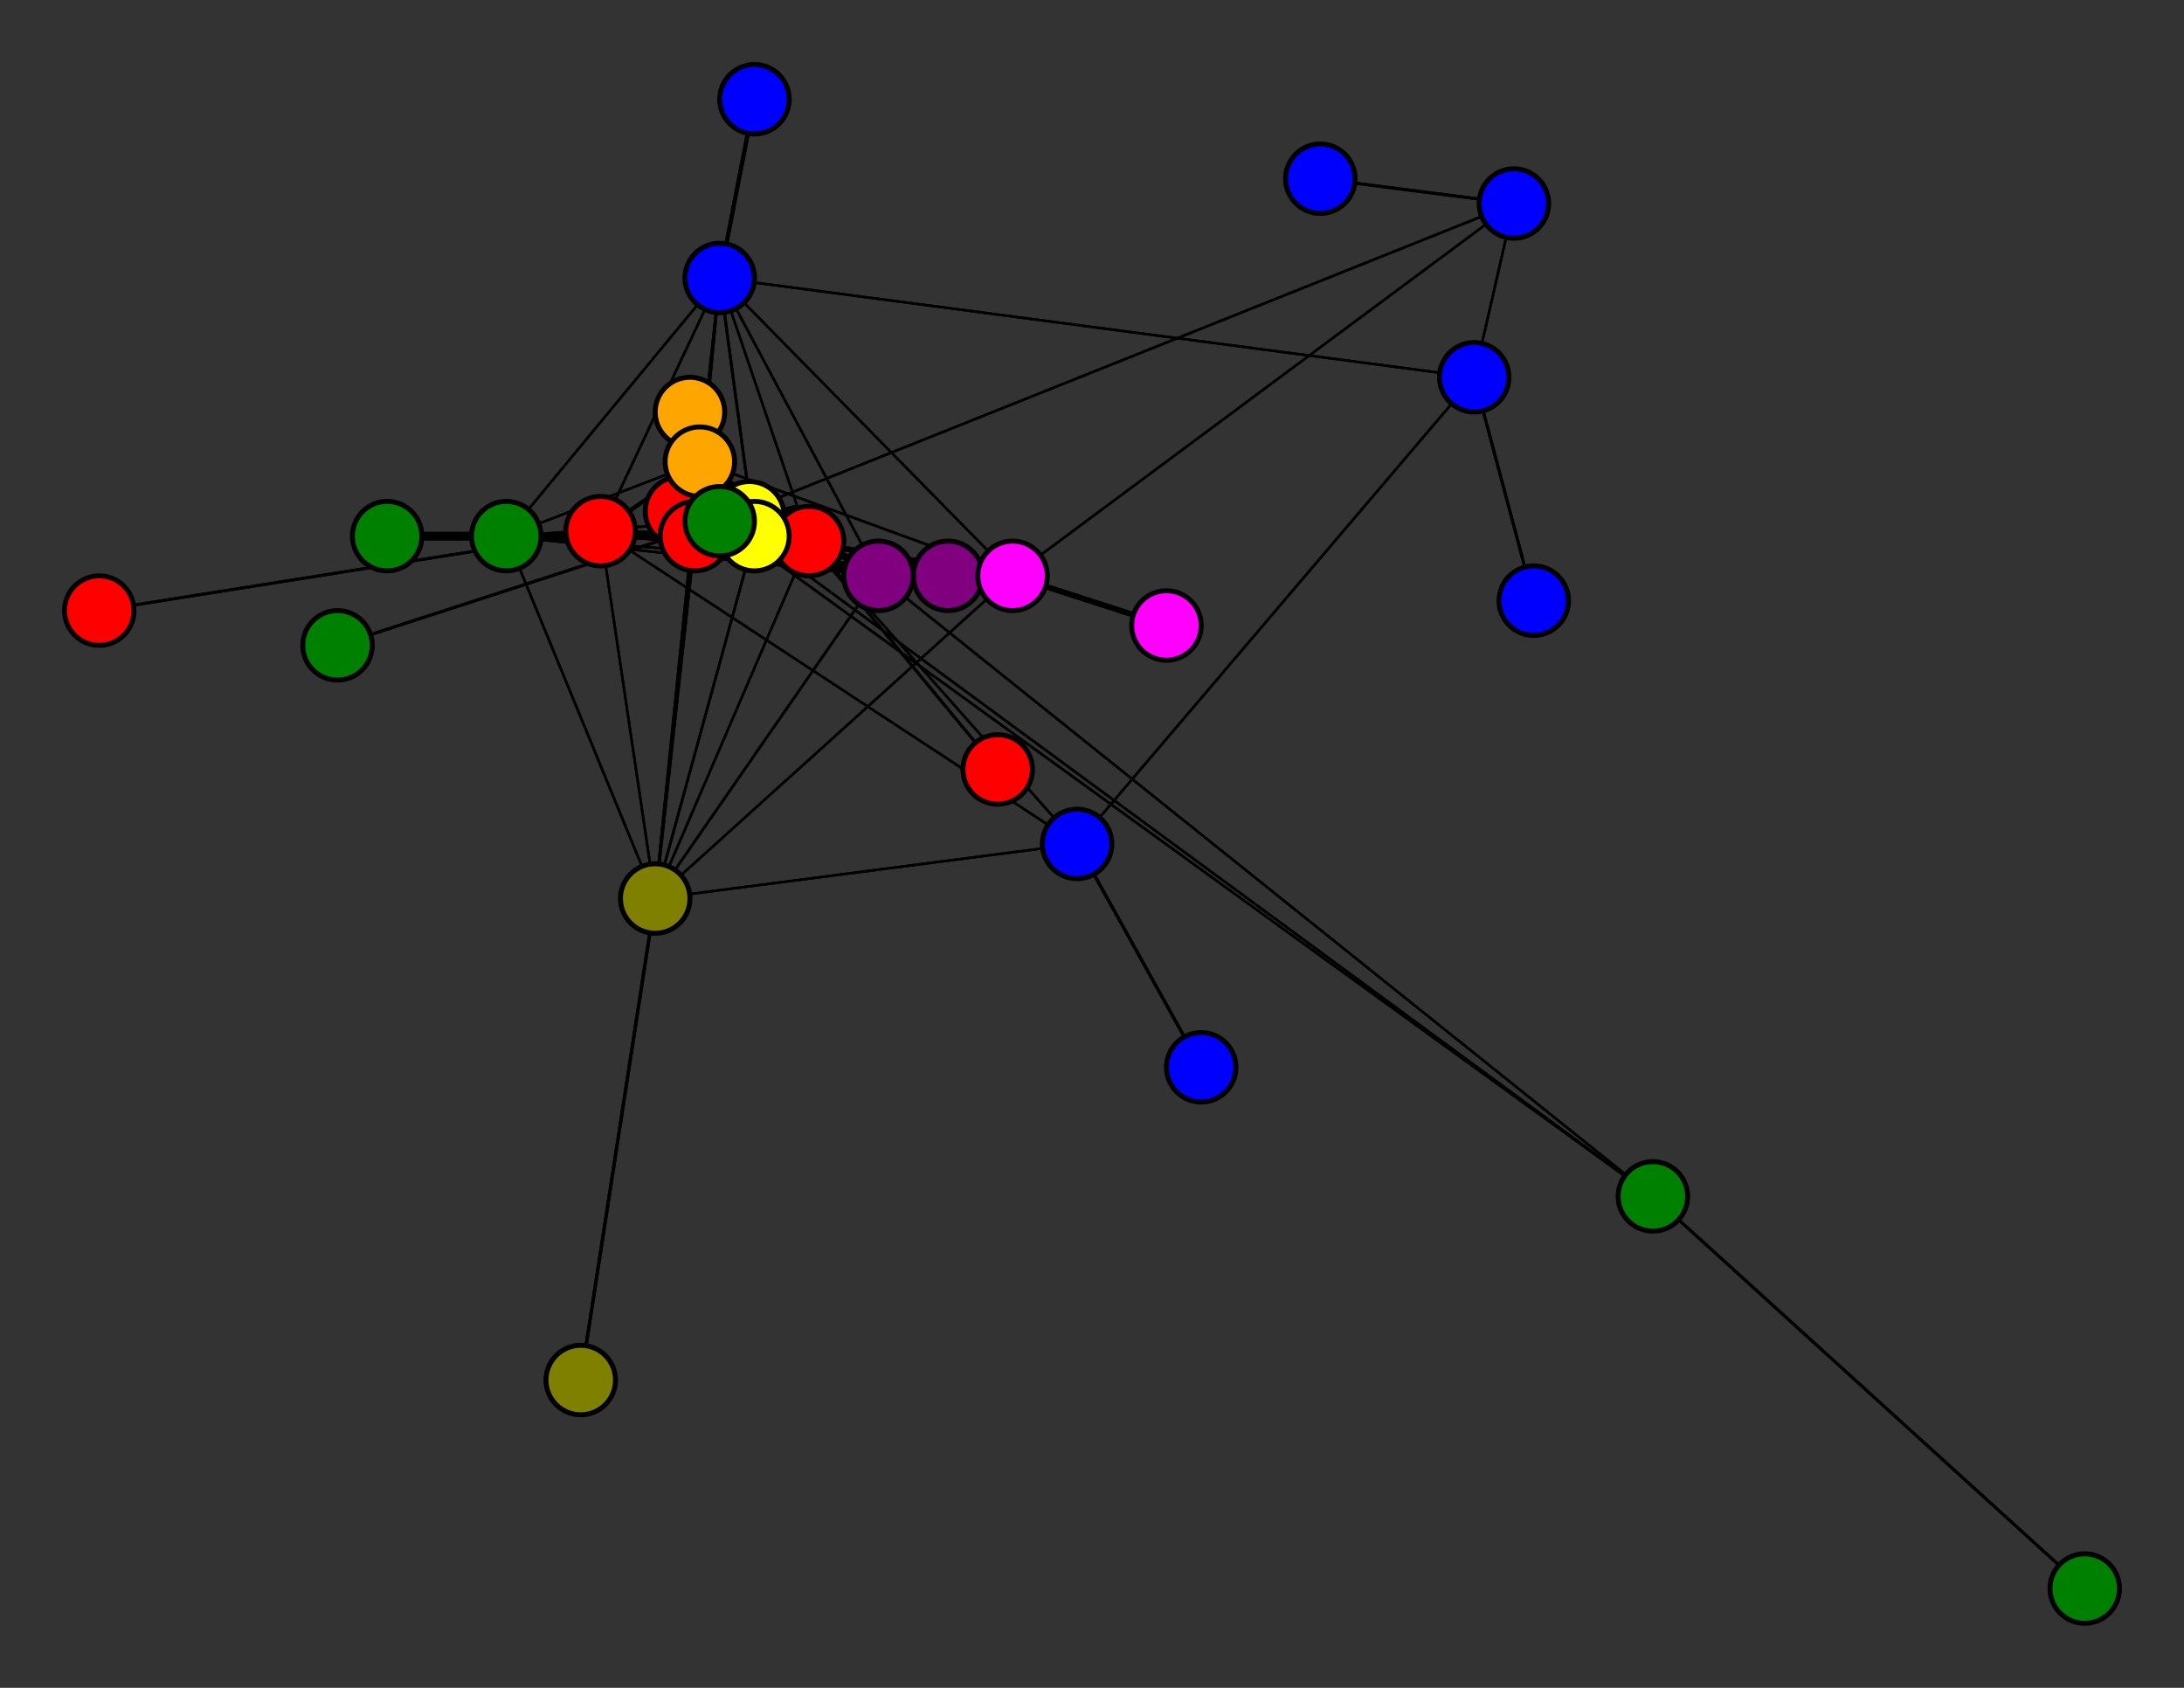 <svg width="440" height="340" xmlns="http://www.w3.org/2000/svg">
<rect width="100%" height="100%" fill="#333333" stroke="none"/>
<path stroke-width="10.216" stroke="black" d="M 137 103 140 108"/>
<path stroke-width="0.509" stroke="black" d="M 163 109 152 108"/>
<path stroke-width="0.5" stroke="black" d="M 163 109 217 170"/>
<path stroke-width="0.586" stroke="black" d="M 20 123 121 107"/>
<path stroke-width="1.097" stroke="black" d="M 121 107 140 108"/>
<path stroke-width="0.794" stroke="black" d="M 121 107 141 93"/>
<path stroke-width="0.642" stroke="black" d="M 121 107 177 116"/>
<path stroke-width="0.509" stroke="black" d="M 163 109 121 107"/>
<path stroke-width="0.566" stroke="black" d="M 121 107 102 108"/>
<path stroke-width="0.509" stroke="black" d="M 121 107 145 56"/>
<path stroke-width="0.5" stroke="black" d="M 121 107 132 181"/>
<path stroke-width="0.509" stroke="black" d="M 121 107 163 109"/>
<path stroke-width="0.586" stroke="black" d="M 121 107 20 123"/>
<path stroke-width="0.5" stroke="black" d="M 121 107 152 108"/>
<path stroke-width="0.5" stroke="black" d="M 121 107 217 170"/>
<path stroke-width="0.528" stroke="black" d="M 121 107 204 116"/>
<path stroke-width="20.0" stroke="black" d="M 151 104 152 108"/>
<path stroke-width="0.604" stroke="black" d="M 163 109 201 155"/>
<path stroke-width="0.5" stroke="black" d="M 163 109 145 56"/>
<path stroke-width="0.509" stroke="black" d="M 132 181 102 108"/>
<path stroke-width="0.5" stroke="black" d="M 132 181 204 116"/>
<path stroke-width="0.5" stroke="black" d="M 132 181 145 56"/>
<path stroke-width="0.661" stroke="black" d="M 132 181 117 278"/>
<path stroke-width="0.5" stroke="black" d="M 132 181 163 109"/>
<path stroke-width="0.5" stroke="black" d="M 132 181 121 107"/>
<path stroke-width="0.5" stroke="black" d="M 163 109 132 181"/>
<path stroke-width="0.528" stroke="black" d="M 132 181 152 108"/>
<path stroke-width="0.604" stroke="black" d="M 201 155 163 109"/>
<path stroke-width="0.794" stroke="black" d="M 163 109 140 108"/>
<path stroke-width="0.642" stroke="black" d="M 163 109 141 93"/>
<path stroke-width="0.566" stroke="black" d="M 163 109 177 116"/>
<path stroke-width="0.528" stroke="black" d="M 163 109 102 108"/>
<path stroke-width="0.509" stroke="black" d="M 163 109 204 116"/>
<path stroke-width="0.5" stroke="black" d="M 132 181 217 170"/>
<path stroke-width="0.528" stroke="black" d="M 132 181 177 116"/>
<path stroke-width="2.927" stroke="black" d="M 152 108 140 108"/>
<path stroke-width="1.097" stroke="black" d="M 152 108 177 116"/>
<path stroke-width="0.607" stroke="black" d="M 266 36 305 41"/>
<path stroke-width="0.5" stroke="black" d="M 305 41 204 116"/>
<path stroke-width="0.509" stroke="black" d="M 305 41 145 105"/>
<path stroke-width="0.607" stroke="black" d="M 305 41 266 36"/>
<path stroke-width="0.509" stroke="black" d="M 305 41 297 76"/>
<path stroke-width="0.607" stroke="black" d="M 309 121 297 76"/>
<path stroke-width="0.509" stroke="black" d="M 145 105 305 41"/>
<path stroke-width="0.5" stroke="black" d="M 297 76 145 56"/>
<path stroke-width="0.607" stroke="black" d="M 297 76 309 121"/>
<path stroke-width="0.509" stroke="black" d="M 297 76 217 170"/>
<path stroke-width="0.644" stroke="black" d="M 242 215 217 170"/>
<path stroke-width="0.5" stroke="black" d="M 217 170 132 181"/>
<path stroke-width="0.5" stroke="black" d="M 217 170 163 109"/>
<path stroke-width="0.5" stroke="black" d="M 217 170 121 107"/>
<path stroke-width="0.509" stroke="black" d="M 297 76 305 41"/>
<path stroke-width="1.723" stroke="black" d="M 152 108 141 93"/>
<path stroke-width="0.607" stroke="black" d="M 145 105 68 130"/>
<path stroke-width="0.5" stroke="black" d="M 145 105 102 108"/>
<path stroke-width="0.794" stroke="black" d="M 152 108 102 108"/>
<path stroke-width="0.642" stroke="black" d="M 152 108 204 116"/>
<path stroke-width="0.566" stroke="black" d="M 152 108 145 56"/>
<path stroke-width="0.528" stroke="black" d="M 152 108 132 181"/>
<path stroke-width="0.509" stroke="black" d="M 152 108 163 109"/>
<path stroke-width="0.5" stroke="black" d="M 152 108 121 107"/>
<path stroke-width="0.509" stroke="black" d="M 145 105 333 241"/>
<path stroke-width="20.0" stroke="black" d="M 152 108 151 104"/>
<path stroke-width="0.607" stroke="black" d="M 420 320 333 241"/>
<path stroke-width="0.5" stroke="black" d="M 333 241 177 116"/>
<path stroke-width="0.509" stroke="black" d="M 333 241 152 108"/>
<path stroke-width="0.607" stroke="black" d="M 333 241 420 320"/>
<path stroke-width="0.509" stroke="black" d="M 333 241 145 105"/>
<path stroke-width="0.607" stroke="black" d="M 68 130 145 105"/>
<path stroke-width="0.509" stroke="black" d="M 152 108 333 241"/>
<path stroke-width="0.566" stroke="black" d="M 132 181 141 93"/>
<path stroke-width="0.642" stroke="black" d="M 132 181 140 108"/>
<path stroke-width="0.661" stroke="black" d="M 117 278 132 181"/>
<path stroke-width="0.642" stroke="black" d="M 141 93 163 109"/>
<path stroke-width="0.794" stroke="black" d="M 141 93 121 107"/>
<path stroke-width="1.723" stroke="black" d="M 141 93 152 108"/>
<path stroke-width="2.936" stroke="black" d="M 191 116 177 116"/>
<path stroke-width="0.5" stroke="black" d="M 177 116 140 108"/>
<path stroke-width="0.5" stroke="black" d="M 177 116 141 93"/>
<path stroke-width="0.566" stroke="black" d="M 141 93 132 181"/>
<path stroke-width="2.936" stroke="black" d="M 177 116 191 116"/>
<path stroke-width="0.5" stroke="black" d="M 177 116 204 116"/>
<path stroke-width="0.509" stroke="black" d="M 177 116 145 56"/>
<path stroke-width="0.528" stroke="black" d="M 177 116 132 181"/>
<path stroke-width="0.566" stroke="black" d="M 177 116 163 109"/>
<path stroke-width="0.642" stroke="black" d="M 177 116 121 107"/>
<path stroke-width="1.097" stroke="black" d="M 177 116 152 108"/>
<path stroke-width="0.5" stroke="black" d="M 177 116 102 108"/>
<path stroke-width="0.5" stroke="black" d="M 177 116 333 241"/>
<path stroke-width="0.528" stroke="black" d="M 141 93 145 56"/>
<path stroke-width="0.5" stroke="black" d="M 141 93 102 108"/>
<path stroke-width="10.216" stroke="black" d="M 140 108 137 103"/>
<path stroke-width="0.5" stroke="black" d="M 140 108 141 93"/>
<path stroke-width="0.5" stroke="black" d="M 140 108 177 116"/>
<path stroke-width="0.509" stroke="black" d="M 140 108 102 108"/>
<path stroke-width="0.528" stroke="black" d="M 140 108 204 116"/>
<path stroke-width="0.566" stroke="black" d="M 140 108 145 56"/>
<path stroke-width="0.509" stroke="black" d="M 141 93 204 116"/>
<path stroke-width="0.642" stroke="black" d="M 140 108 132 181"/>
<path stroke-width="1.097" stroke="black" d="M 140 108 121 107"/>
<path stroke-width="2.927" stroke="black" d="M 140 108 152 108"/>
<path stroke-width="5.363" stroke="black" d="M 139 83 141 93"/>
<path stroke-width="0.5" stroke="black" d="M 141 93 140 108"/>
<path stroke-width="5.363" stroke="black" d="M 141 93 139 83"/>
<path stroke-width="0.5" stroke="black" d="M 141 93 177 116"/>
<path stroke-width="0.794" stroke="black" d="M 140 108 163 109"/>
<path stroke-width="1.723" stroke="black" d="M 78 108 102 108"/>
<path stroke-width="0.509" stroke="black" d="M 102 108 140 108"/>
<path stroke-width="0.5" stroke="black" d="M 102 108 141 93"/>
<path stroke-width="0.642" stroke="black" d="M 204 116 152 108"/>
<path stroke-width="0.5" stroke="black" d="M 204 116 305 41"/>
<path stroke-width="0.813" stroke="black" d="M 152 20 145 56"/>
<path stroke-width="0.566" stroke="black" d="M 145 56 140 108"/>
<path stroke-width="0.528" stroke="black" d="M 145 56 141 93"/>
<path stroke-width="0.509" stroke="black" d="M 145 56 177 116"/>
<path stroke-width="0.528" stroke="black" d="M 204 116 121 107"/>
<path stroke-width="0.5" stroke="black" d="M 145 56 102 108"/>
<path stroke-width="0.813" stroke="black" d="M 145 56 152 20"/>
<path stroke-width="0.5" stroke="black" d="M 145 56 132 181"/>
<path stroke-width="0.5" stroke="black" d="M 145 56 163 109"/>
<path stroke-width="0.509" stroke="black" d="M 145 56 121 107"/>
<path stroke-width="0.566" stroke="black" d="M 145 56 152 108"/>
<path stroke-width="0.5" stroke="black" d="M 145 56 297 76"/>
<path stroke-width="0.5" stroke="black" d="M 145 56 204 116"/>
<path stroke-width="0.509" stroke="black" d="M 204 116 163 109"/>
<path stroke-width="0.5" stroke="black" d="M 204 116 132 181"/>
<path stroke-width="0.5" stroke="black" d="M 204 116 145 56"/>
<path stroke-width="0.5" stroke="black" d="M 102 108 177 116"/>
<path stroke-width="1.723" stroke="black" d="M 102 108 78 108"/>
<path stroke-width="0.5" stroke="black" d="M 102 108 204 116"/>
<path stroke-width="0.5" stroke="black" d="M 102 108 145 56"/>
<path stroke-width="0.509" stroke="black" d="M 102 108 132 181"/>
<path stroke-width="0.528" stroke="black" d="M 102 108 163 109"/>
<path stroke-width="0.566" stroke="black" d="M 102 108 121 107"/>
<path stroke-width="0.794" stroke="black" d="M 102 108 152 108"/>
<path stroke-width="0.5" stroke="black" d="M 102 108 145 105"/>
<path stroke-width="1.116" stroke="black" d="M 235 126 204 116"/>
<path stroke-width="0.528" stroke="black" d="M 204 116 140 108"/>
<path stroke-width="0.509" stroke="black" d="M 204 116 141 93"/>
<path stroke-width="0.5" stroke="black" d="M 204 116 177 116"/>
<path stroke-width="0.5" stroke="black" d="M 204 116 102 108"/>
<path stroke-width="1.116" stroke="black" d="M 204 116 235 126"/>
<path stroke-width="0.509" stroke="black" d="M 217 170 297 76"/>
<path stroke-width="0.644" stroke="black" d="M 217 170 242 215"/>
<circle cx="137" cy="103" r="7.0" style="fill:red;stroke:black;stroke-width:1.0"/>
<circle cx="140" cy="108" r="7.0" style="fill:red;stroke:black;stroke-width:1.0"/>
<circle cx="139" cy="83" r="7.0" style="fill:orange;stroke:black;stroke-width:1.0"/>
<circle cx="141" cy="93" r="7.0" style="fill:orange;stroke:black;stroke-width:1.0"/>
<circle cx="191" cy="116" r="7.0" style="fill:purple;stroke:black;stroke-width:1.0"/>
<circle cx="177" cy="116" r="7.0" style="fill:purple;stroke:black;stroke-width:1.0"/>
<circle cx="78" cy="108" r="7.0" style="fill:green;stroke:black;stroke-width:1.0"/>
<circle cx="102" cy="108" r="7.0" style="fill:green;stroke:black;stroke-width:1.0"/>
<circle cx="235" cy="126" r="7.0" style="fill:fuchsia;stroke:black;stroke-width:1.0"/>
<circle cx="204" cy="116" r="7.0" style="fill:fuchsia;stroke:black;stroke-width:1.0"/>
<circle cx="152" cy="20" r="7.0" style="fill:blue;stroke:black;stroke-width:1.0"/>
<circle cx="145" cy="56" r="7.0" style="fill:blue;stroke:black;stroke-width:1.0"/>
<circle cx="117" cy="278" r="7.0" style="fill:olive;stroke:black;stroke-width:1.0"/>
<circle cx="132" cy="181" r="7.0" style="fill:olive;stroke:black;stroke-width:1.0"/>
<circle cx="201" cy="155" r="7.0" style="fill:red;stroke:black;stroke-width:1.0"/>
<circle cx="163" cy="109" r="7.0" style="fill:red;stroke:black;stroke-width:1.0"/>
<circle cx="20" cy="123" r="7.0" style="fill:red;stroke:black;stroke-width:1.0"/>
<circle cx="121" cy="107" r="7.0" style="fill:red;stroke:black;stroke-width:1.0"/>
<circle cx="151" cy="104" r="7.0" style="fill:yellow;stroke:black;stroke-width:1.0"/>
<circle cx="152" cy="108" r="7.0" style="fill:yellow;stroke:black;stroke-width:1.0"/>
<circle cx="420" cy="320" r="7.0" style="fill:green;stroke:black;stroke-width:1.0"/>
<circle cx="333" cy="241" r="7.0" style="fill:green;stroke:black;stroke-width:1.0"/>
<circle cx="68" cy="130" r="7.0" style="fill:green;stroke:black;stroke-width:1.0"/>
<circle cx="145" cy="105" r="7.0" style="fill:green;stroke:black;stroke-width:1.0"/>
<circle cx="266" cy="36" r="7.0" style="fill:blue;stroke:black;stroke-width:1.0"/>
<circle cx="305" cy="41" r="7.0" style="fill:blue;stroke:black;stroke-width:1.0"/>
<circle cx="309" cy="121" r="7.0" style="fill:blue;stroke:black;stroke-width:1.0"/>
<circle cx="297" cy="76" r="7.0" style="fill:blue;stroke:black;stroke-width:1.0"/>
<circle cx="242" cy="215" r="7.0" style="fill:blue;stroke:black;stroke-width:1.0"/>
<circle cx="217" cy="170" r="7.0" style="fill:blue;stroke:black;stroke-width:1.0"/>
</svg>
